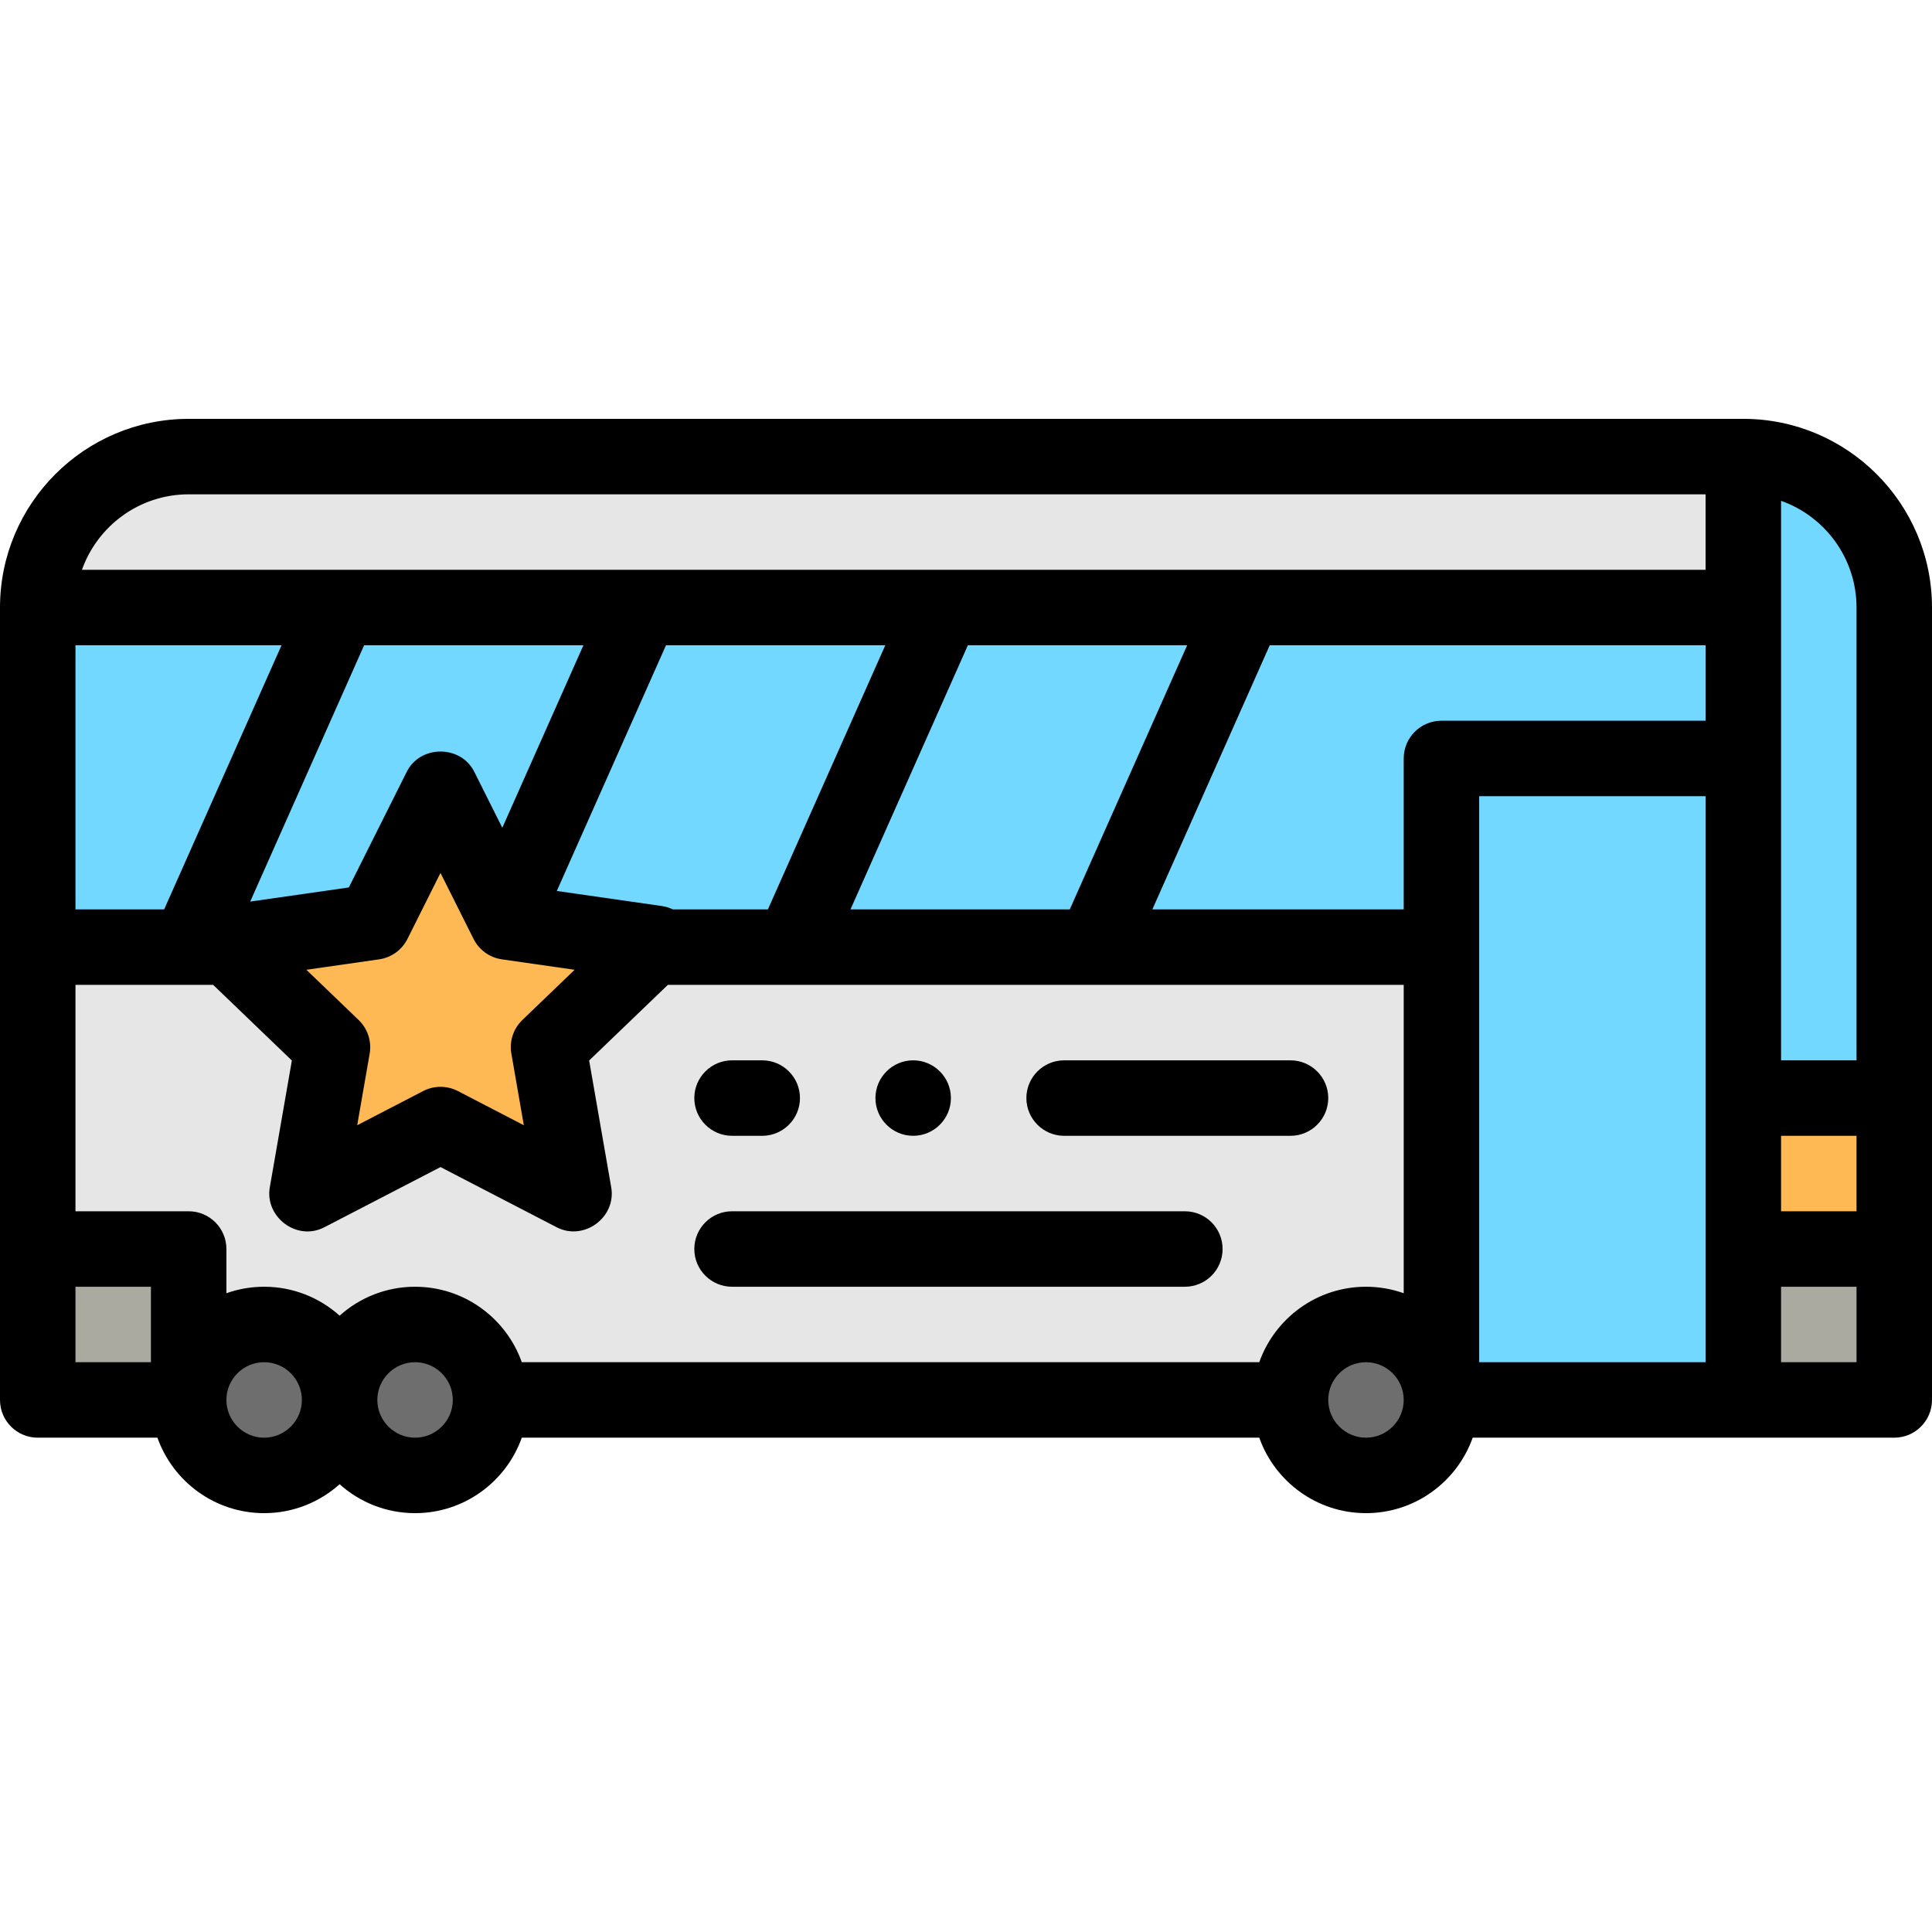 <svg height="512pt" viewBox="0 -111 512 512" width="512pt" xmlns="http://www.w3.org/2000/svg"><path d="m50 10c-22.09 0-40 17.91-40 40v210h452v-250zm0 0" fill="#e6e6e6"/><path d="m502 50c0-22.09-17.91-40-40-40v170h40zm0 0" fill="#72d8ff"/><g fill="#6e6e6e"><path d="m90 260c0 11.047-8.953 20-20 20s-20-8.953-20-20 8.953-20 20-20 20 8.953 20 20zm0 0"/><path d="m130 260c0 11.047-8.953 20-20 20s-20-8.953-20-20 8.953-20 20-20 20 8.953 20 20zm0 0"/><path d="m382 260c0 11.047-8.953 20-20 20s-20-8.953-20-20 8.953-20 20-20 20 8.953 20 20zm0 0"/></g><path d="m10 220h40v40h-40zm0 0" fill="#aaaaa0"/><path d="m462 220h40v40h-40zm0 0" fill="#aaaaa0"/><path d="m462 180h40v40h-40zm0 0" fill="#ffb954"/><path d="m10 50h452v90h-452zm0 0" fill="#72d8ff"/><path d="m382 90h80v170h-80zm0 0" fill="#72d8ff"/><path d="m116.742 98 17.691 35.34 39.566 5.668-28.629 27.508 6.758 38.844-35.387-18.34-35.391 18.34 6.758-38.844-28.629-27.508 39.566-5.668zm0 0" fill="#ffb954"/><path d="m462 0h-412c-27.57 0-50 22.43-50 50v210c0 5.523 4.477 10 10 10h31.719c4.129 11.641 15.246 20 28.281 20 7.68 0 14.688-2.902 20-7.664 5.312 4.762 12.32 7.664 20 7.664 13.035 0 24.152-8.359 28.281-20h195.438c4.129 11.641 15.246 20 28.281 20s24.152-8.359 28.281-20h111.719c5.523 0 10-4.477 10-10v-210c0-27.57-22.43-50-50-50zm-128.281 250h-195.438c-4.129-11.641-15.246-20-28.281-20-7.68 0-14.688 2.902-20 7.664-5.312-4.762-12.32-7.664-20-7.664-3.508 0-6.871.609-10 1.719v-11.719c0-5.523-4.477-10-10-10h-30v-60h36.488l20.859 20.043s-5.844 33.578-5.848 33.605c-1.363 7.832 7.137 14.383 14.453 10.59l30.789-15.953s30.738 15.93 30.785 15.953c7.195 3.73 15.844-2.605 14.453-10.59l-5.848-33.605 20.859-20.043h195.008v81.719c-3.129-1.109-6.492-1.719-10-1.719-13.035 0-24.152 8.359-28.281 20zm-313.719-190h54.613l-31.109 70h-23.504zm134.613 0-21.496 48.367s-7.414-14.801-7.434-14.844c-3.582-7.152-14.309-7.141-17.883 0l-15.352 30.66-26.141 3.746 30.188-67.93zm80 0-31.109 70h-25.191c-.902-.434-1.871-.746-2.895-.891l-27.859-3.992 28.938-65.117zm80 0-31.109 70h-58.117l31.109-70zm-179.094 108.23 3.301 18.969-17.477-9.059c-2.887-1.492-6.316-1.492-9.203 0l-17.477 9.059 3.301-18.969c.566-3.273-.527-6.621-2.926-8.926l-13.848-13.305 19.273-2.762c3.246-.465 6.055-2.488 7.523-5.422l8.75-17.48 8.754 17.48c1.469 2.934 4.277 4.957 7.523 5.422l19.273 2.762-13.848 13.309c-2.398 2.301-3.492 5.648-2.922 8.922zm246.48-88.23c-5.523 0-10 4.477-10 10v40h-66.613l31.109-70h115.504v20zm90 110h20v20h-20zm20-140v120h-20v-148.285c11.641 4.125 20 15.25 20 28.285zm-442-30h402v20h-430.281c4.129-11.641 15.246-20 28.281-20zm-30 210h20v20h-20zm50 40c-5.516 0-10-4.484-10-10s4.484-10 10-10 10 4.484 10 10-4.484 10-10 10zm40 0c-5.516 0-10-4.484-10-10s4.484-10 10-10 10 4.484 10 10-4.484 10-10 10zm252 0c-5.516 0-10-4.484-10-10s4.484-10 10-10 10 4.484 10 10-4.484 10-10 10zm30-170h60v150h-60zm100 150h-20v-20h20zm0 0"/><path d="m194 190h8c5.512 0 10-4.488 10-10s-4.488-10-10-10h-8c-5.512 0-10 4.488-10 10s4.488 10 10 10zm0 0"/><path d="m242 190c5.512 0 10-4.488 10-10s-4.488-10-10-10-10 4.488-10 10 4.488 10 10 10zm0 0"/><path d="m342 170h-60c-5.512 0-10 4.488-10 10s4.488 10 10 10h60c5.512 0 10-4.488 10-10s-4.488-10-10-10zm0 0"/><path d="m314 210h-120c-5.523 0-10 4.477-10 10s4.477 10 10 10h120c5.523 0 10-4.477 10-10s-4.477-10-10-10zm0 0"/></svg>